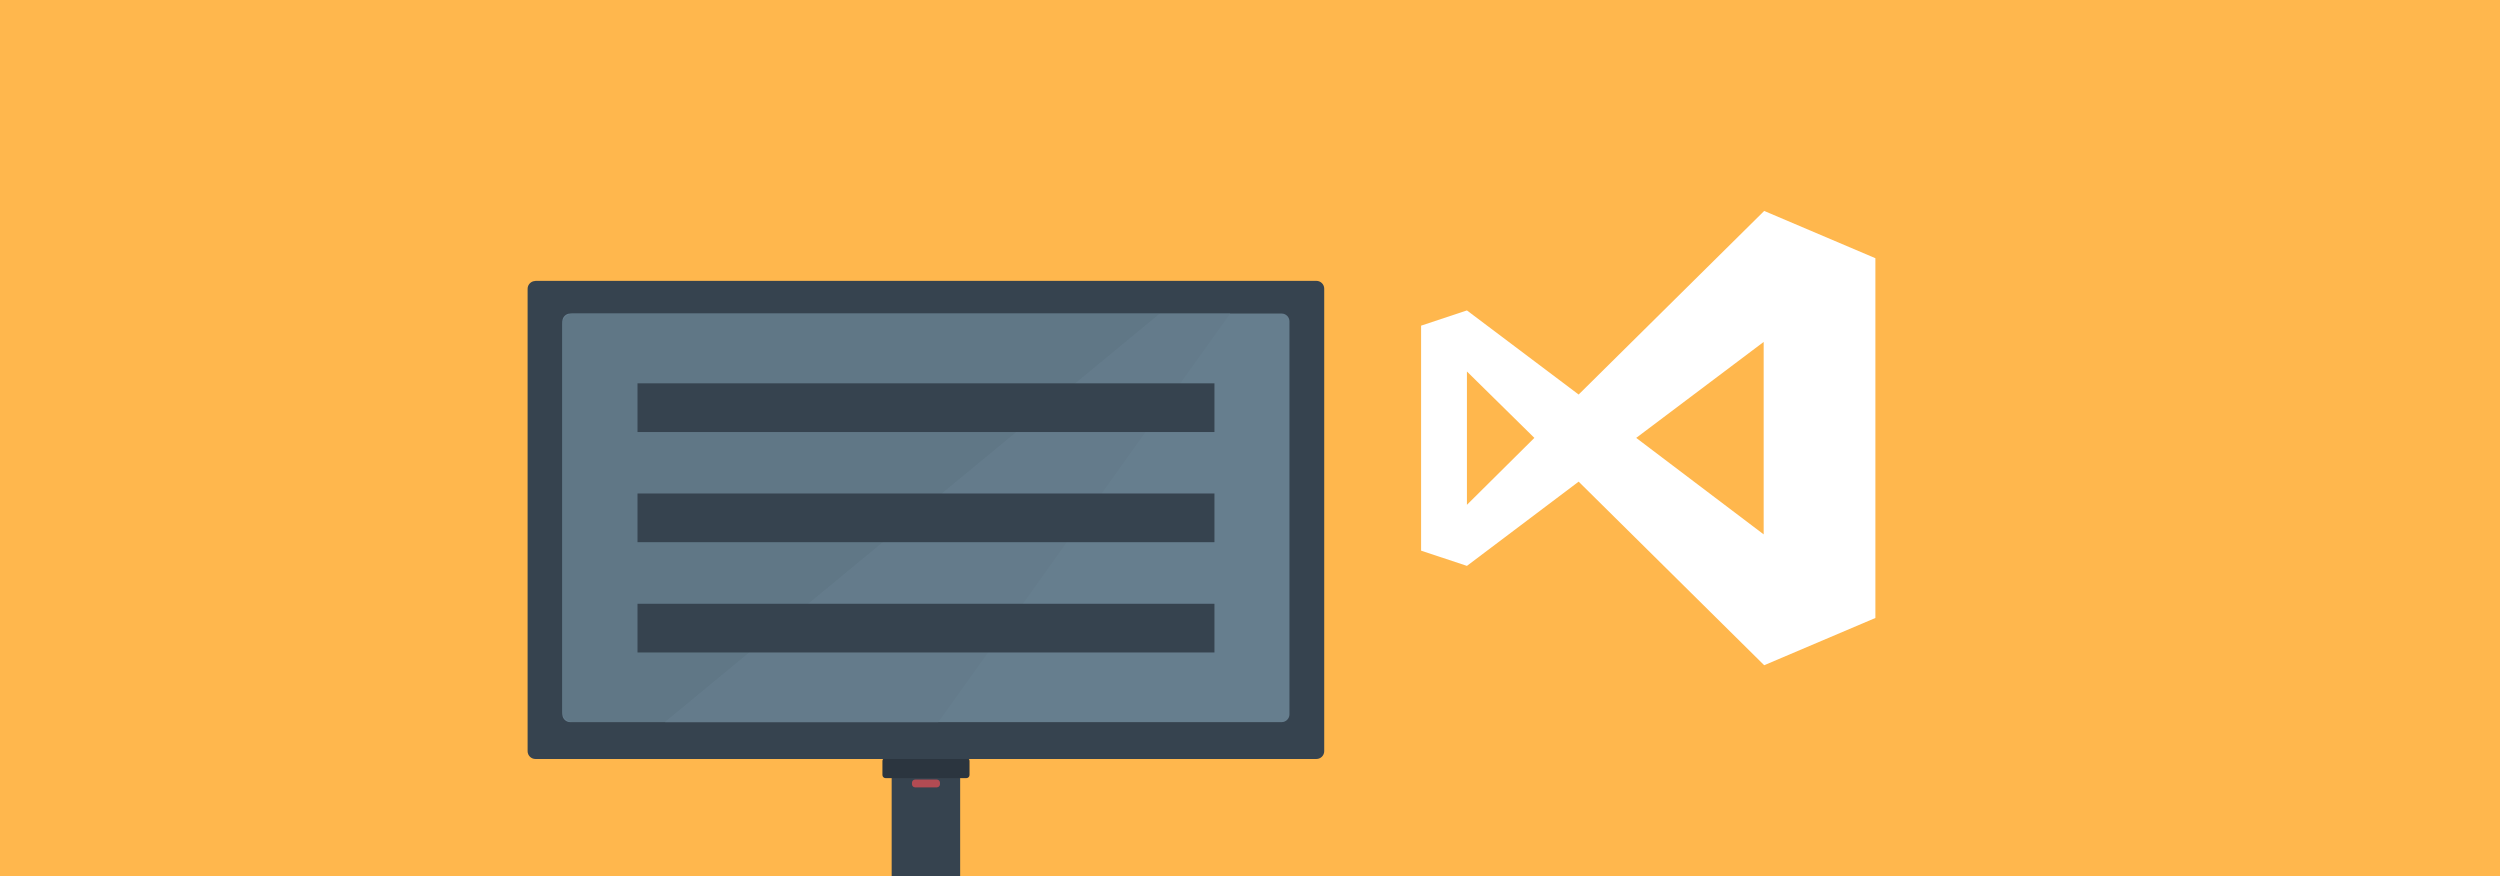 <svg xmlns="http://www.w3.org/2000/svg" viewBox="0 0 1920 673" xml:space="preserve"><style>.st1{fill:#36434f}</style><path fill="#ffb74d" d="M0 0h1920v673H0z"/><path class="st1" d="M684.8 596.3h52.6V673h-52.6z"/><path d="M721.9 602.3c0 1.3-1.1 2.4-2.4 2.4h-16.7c-1.3 0-2.4-1.1-2.4-2.4v-1.2c0-1.3 1.1-2.4 2.4-2.4h16.7c1.3 0 2.4 1.1 2.4 2.4v1.2z" fill="#b24b53"/><path d="M677.7 584.4c0-1.3 1.1-2.4 2.4-2.4h62.1c1.3 0 2.4 1.1 2.4 2.4v10.8c0 1.3-1.1 2.4-2.4 2.4h-62.1c-1.3 0-2.4-1.1-2.4-2.4v-10.8z" fill="#2b353f"/><path class="st1" d="M411.2 215.8c-3.3 0-6 2.7-6 6v355.1c0 3.3 2.7 6 6 6H1011c3.3 0 6-2.7 6-6V221.7c0-3.3-2.7-6-6-6H411.2z"/><path d="M990.3 548.6c0 3.3-2.7 6-6 6H437.9c-3.3 0-6-2.7-6-6V246.8c0-3.3 2.7-6 6-6h546.4c3.3 0 6 2.7 6 6v301.8z" fill="#667e8e"/><path fill="#647b8b" d="M890.7 240.9 510.8 554.6h209.8l224.1-313.7z"/><path d="M439.8 240.9c-4.2 0-7.9 3.5-7.9 7.8v298c0 4.2 3.5 7.8 7.9 7.8h71l379.9-313.6H439.8z" fill="#607786"/><path class="st1" d="M489.6 294.4h443.1v37.4H489.6zm0 84.6h443.1v37.4H489.6zm0 84.7h443.1v37.4H489.6z"/><path d="m1126.6 434.6-35.2-11.7V250.1l35.2-11.7 85.8 64.6 142.5-141 85.4 36.3v276.3l-85.4 36.3-142.5-141-85.8 64.7zm130-98.3 97.9 74.1V262.6l-97.9 73.7zm-130 51.4 51.8-51.4-51.8-51v102.4z" fill="#fff"/></svg>